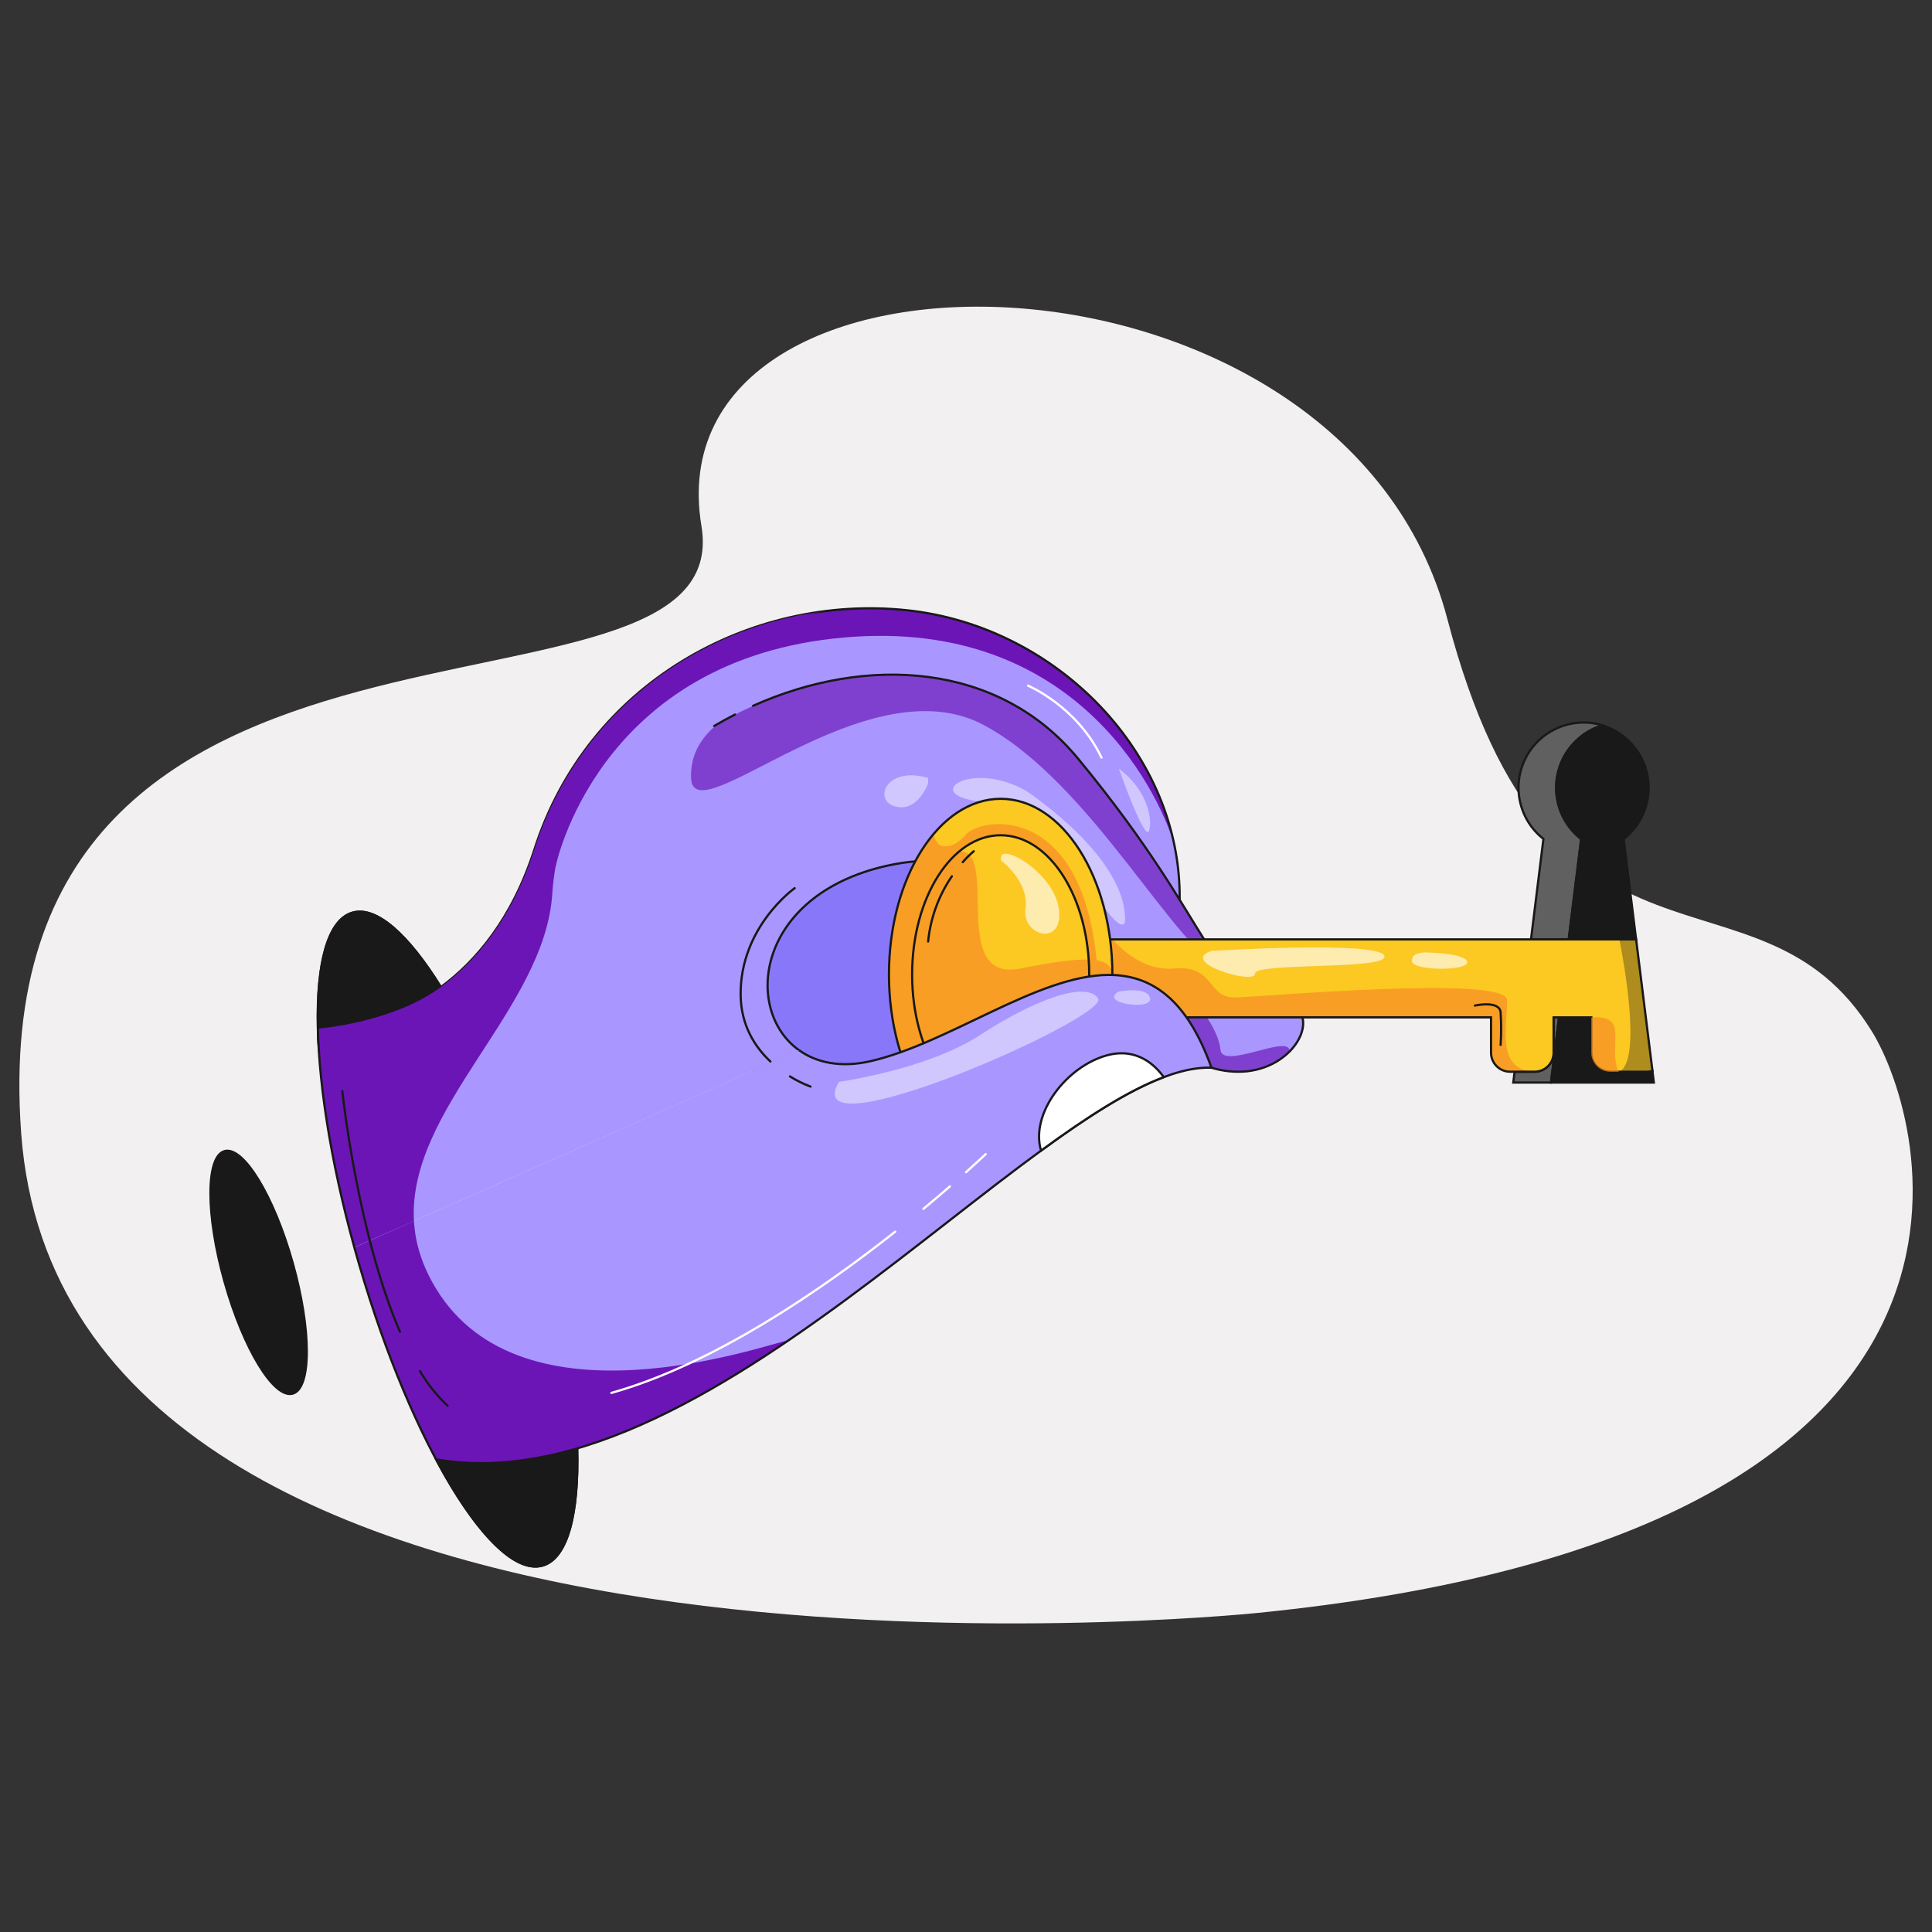 <svg width="1000" height="1000" viewBox="0 0 1000 1000" fill="none" xmlns="http://www.w3.org/2000/svg">
<rect x="0" y="0" width="1000" height="1000" fill="#333333" stroke="none"/>
<path d="M650.851 834.86C639.218 836.013 33.658 896.081 10.969 586.644C-11.721 277.206 382.7 390.644 363.065 272.26C336.444 111.874 695.562 115.656 749.208 320.591C802.855 525.526 909.882 438.076 968.97 533.989C996.376 578.469 1061.27 793.654 650.851 834.86Z" fill="#F2F0F0"/>
<path d="M469.182 315.841C388.476 307.413 304.115 353.565 276.641 439.644C265.111 475.615 246.295 497.544 228.217 510.907C203.06 529.504 164.69 532.432 164.69 532.432C164.69 535.361 164.805 538.197 164.955 540.837C169.567 625.002 230.742 590.483 266.864 589.618C304.115 588.777 416.815 404.145 488.251 399.694C559.688 395.244 604.917 550.649 610.279 472.918C615.64 395.186 549.934 324.269 469.182 315.841Z" fill="#A997FF"/>
<path d="M607.65 436.484C594.311 374.226 537.055 322.931 469.182 315.841C389.133 307.482 305.603 352.735 277.355 437.384C279.99 441.755 283.462 445.563 287.571 448.59C287.571 448.59 308.473 344.238 431.388 330.518C554.303 316.798 598.865 408.03 607.65 436.484Z" fill="#6C15B7"/>
<path d="M568.393 520.292C568.393 520.292 503.055 546.268 507.817 473.701C488.217 497.786 463.913 502.225 463.913 502.225C463.913 502.225 481.207 562.293 449.386 571.678C417.565 581.063 358.511 548.816 379.921 502.502C417.899 420.412 524.742 431.792 540.445 440.866C556.148 449.939 528.247 515.392 568.393 520.292Z" fill="#8878F9" stroke="#191919" stroke-width="1.15"/>
<path d="M668.56 519.958C621.97 511.968 633.28 483.974 557.878 392.604C482.475 301.233 315.137 364.656 283.247 486.234C274.565 519.254 260.338 535.43 245.2 542.267C214.301 556.218 179.482 531.452 179.482 531.452C171.711 533.263 171.043 533.263 164.725 534.911C166.293 564.323 172.795 606.728 183.529 645.663L198.898 638.849L270.922 606.924L413.748 543.604C384.59 522.851 391.52 463.36 459.024 448.129C503.263 438.145 532.455 458.16 555.871 483.236C562.316 490.154 568.312 497.464 574.065 504.635C589.203 523.486 602.6 541.402 617.807 548.885C620.84 550.386 623.99 551.635 627.227 552.62C633.152 554.46 639.385 555.092 645.559 554.477C670.324 551.802 682.637 527.244 668.56 519.958Z" fill="#A997FF"/>
<path opacity="0.67" d="M645.397 554.499C653.677 553.706 661.437 550.11 667.396 544.307C668.445 534.484 632.75 553.992 631.735 543.408C630.721 532.824 620.206 520.488 620.206 520.488C602.912 509.258 598.461 524.834 617.658 548.908C620.69 550.408 623.841 551.658 627.077 552.643C632.998 554.482 639.228 555.113 645.397 554.499Z" fill="#6C15B7"/>
<path opacity="0.67" d="M635.459 503.194C619.652 485.634 607.662 452.937 557.854 392.604C512.486 337.666 433.925 338.704 371.528 374.698C363.791 380.844 357.162 389.906 357.692 402.819C359.03 432.795 448.452 342.497 509.454 375.413C565.718 405.736 608.734 493.255 635.459 503.194Z" fill="#6C15B7"/>
<path d="M380.405 369.845C376.777 371.712 373.192 373.688 369.648 375.771" stroke="#191919" stroke-width="1.15" stroke-linecap="round"/>
<path d="M413.621 543.627C384.464 522.874 391.393 463.383 458.897 448.152C503.136 438.168 532.328 458.183 555.745 483.259C562.189 490.177 568.185 497.487 573.938 504.658C589.076 523.508 602.473 541.425 617.68 548.908C620.713 550.408 623.863 551.658 627.1 552.643C633.025 554.483 639.259 555.115 645.432 554.5C670.358 551.802 682.672 527.244 668.594 519.911C622.004 511.921 633.314 483.928 557.912 392.557C516.856 342.843 448.602 338.957 389.767 365.336" stroke="#191919" stroke-width="1.15" stroke-linecap="round"/>
<path d="M805.449 407.696C805.451 392.832 815.181 379.721 829.407 375.413C813.887 370.744 797.241 377.777 789.773 392.161C782.305 406.544 786.129 424.206 798.877 434.213L792.443 486.199H811.963L818.408 434.283C810.212 427.898 805.429 418.084 805.449 407.696Z" fill="#606060" stroke="#191919" stroke-width="1.15"/>
<path opacity="0.46" d="M530.968 409.252C530.968 409.252 584.234 443.979 582.263 477.518C576.175 487.779 547.282 417.565 510.907 415.178C474.532 412.791 501.153 392.465 530.968 409.252Z" fill="white"/>
<path d="M610.578 465.838C611.651 390.897 547.478 324.027 469.182 315.841C388.476 307.413 304.115 353.565 276.641 439.644C265.111 475.615 246.295 497.544 228.217 510.907C203.06 529.504 164.69 532.432 164.69 532.432C164.69 535.361 164.805 538.197 164.955 540.837" stroke="#191919" stroke-width="1.15"/>
<path d="M804.123 526.61V544.896C804.123 547.509 803.084 550.015 801.235 551.862C799.386 553.709 796.879 554.745 794.265 554.742H783.958L783.266 560.333H802.785L806.959 526.61L804.123 526.61Z" fill="#606060" stroke="#191919" stroke-width="1.15"/>
<path d="M852.397 554.742H833.488C828.051 554.742 823.642 550.333 823.642 544.896V526.61H806.959L802.786 560.333H856.028L855.291 554.304C854.354 554.596 853.378 554.743 852.397 554.742Z" fill="#191919" stroke="#191919" stroke-width="1.15"/>
<path d="M840.418 434.282C850.319 426.526 855.078 413.902 852.763 401.54C850.448 389.177 841.444 379.131 829.407 375.482C817.372 379.134 808.371 389.181 806.058 401.544C803.746 413.906 808.507 426.527 818.408 434.282L811.963 486.269H846.851L840.418 434.282Z" fill="#191919" stroke="#191919" stroke-width="1.15"/>
<path d="M846.851 486.234H548.089V526.587H771.76V544.872C771.76 550.31 776.168 554.719 781.606 554.719H794.288C796.902 554.722 799.409 553.686 801.258 551.839C803.107 549.992 804.146 547.486 804.146 544.872V526.61H823.665V544.896C823.665 550.333 828.074 554.742 833.511 554.742H852.42C853.401 554.743 854.377 554.596 855.314 554.304L846.851 486.234Z" fill="#FCC822"/>
<path opacity="0.67" d="M780.049 517.629C779.715 504.646 653.917 515.968 639.275 516.291C624.633 516.614 628.956 499.32 607.65 501.303C593.077 502.675 581.628 492.679 575.852 486.222H568.288C562.927 494.823 553.208 512.463 553.692 526.575H771.725V544.861C771.725 550.299 776.133 554.707 781.571 554.707H794.253C773.881 553.923 780.384 530.611 780.049 517.629Z" fill="#F78926"/>
<path fill-rule="evenodd" clip-rule="evenodd" d="M846.851 486.234H548.089V526.587H771.76V544.872C771.76 550.31 776.168 554.719 781.606 554.719H794.288C796.902 554.722 799.409 553.686 801.258 551.839C803.107 549.992 804.146 547.486 804.146 544.872V526.61H823.665V544.896C823.665 550.333 828.074 554.742 833.511 554.742H852.42C853.401 554.743 854.377 554.596 855.314 554.304L846.851 486.234Z" stroke="#191919" stroke-width="1.15"/>
<path d="M517.94 595.394C549.873 595.394 575.76 554.667 575.76 504.427C575.76 454.188 549.873 413.46 517.94 413.46C486.007 413.46 460.12 454.188 460.12 504.427C460.12 554.667 486.007 595.394 517.94 595.394Z" fill="#FCC822"/>
<g opacity="0.67">
<path d="M528.12 501.314C490.846 508.866 517.467 439.644 496.576 440.624C488.505 440.993 484.654 436.98 483.029 431.93C469.113 448.533 460.12 474.831 460.12 504.427C460.12 532.156 468.017 556.967 480.446 573.604C521.099 560.345 569.799 523.105 574.272 511.483C575.107 509.46 575.606 507.315 575.748 505.131C575.748 504.912 575.748 504.693 575.748 504.473C575.425 494.235 559.469 494.973 528.12 501.314Z" fill="#F78926"/>
<path d="M486.026 437.13C486.026 437.13 491.849 441.293 500 431.931C508.151 422.569 563.769 414.567 568.393 507.31C553.75 525.503 478.463 550.245 474.14 541.645C469.816 533.044 458.586 470.566 486.026 437.13Z" fill="#F78926"/>
</g>
<path fill-rule="evenodd" clip-rule="evenodd" d="M517.94 595.394C549.873 595.394 575.76 554.667 575.76 504.427C575.76 454.188 549.873 413.46 517.94 413.46C486.007 413.46 460.12 454.188 460.12 504.427C460.12 554.667 486.007 595.394 517.94 595.394Z" stroke="#191919" stroke-width="1.15"/>
<path opacity="0.67" d="M835.621 531.452C833.846 525.215 823.642 526.61 823.642 526.61V544.896C823.642 550.334 828.05 554.742 833.488 554.742H837.95C834.353 549.646 837.074 536.56 835.621 531.452Z" fill="#F78926"/>
<path d="M517.94 576.532C543.251 576.532 563.769 544.25 563.769 504.427C563.769 464.605 543.251 432.323 517.94 432.323C492.629 432.323 472.11 464.605 472.11 504.427C472.11 544.25 492.629 576.532 517.94 576.532Z" fill="#FCC822"/>
<path opacity="0.67" d="M528.12 501.314C490.857 508.866 517.456 439.678 496.587 440.624C482.037 452.695 472.11 476.734 472.11 504.427C472.11 531.683 481.726 555.41 495.907 567.666C521.087 556.552 546.821 539.004 561.717 525.814C563.095 518.769 563.782 511.606 563.769 504.427C563.769 501.822 563.677 499.239 563.504 496.703C555.56 496.403 543.812 498.155 528.12 501.314Z" fill="#F78926"/>
<path fill-rule="evenodd" clip-rule="evenodd" d="M517.94 576.532C543.251 576.532 563.769 544.25 563.769 504.427C563.769 464.605 543.251 432.323 517.94 432.323C492.629 432.323 472.11 464.605 472.11 504.427C472.11 544.25 492.629 576.532 517.94 576.532Z" stroke="#191919" stroke-width="1.15"/>
<path d="M228.194 510.907C211.35 483.755 194.817 468.825 182.434 472.445C168.599 476.457 162.834 502.663 164.921 540.837C164.771 538.151 164.679 535.361 164.656 532.432C164.667 532.432 203.037 529.504 228.194 510.907Z" fill="#191919" stroke="#191919" stroke-width="1.15"/>
<path d="M225.704 755.342C245.684 792.743 266.229 814.58 280.929 810.303C293.762 806.555 299.642 783.6 298.754 749.681C274.023 756.921 249.512 759.504 225.704 755.342H225.704Z" fill="#191919" stroke="#191919" stroke-width="1.15"/>
<path d="M573.904 504.612C537.009 504.716 491.318 539.915 450.539 549.277C435.205 552.793 422.649 550.061 413.576 543.581L270.795 606.947L183.402 645.686C184.232 648.668 185.086 651.673 185.962 654.702C197.33 693.66 211.327 728.49 225.704 755.342C249.512 759.504 274.035 756.921 298.754 749.681C426.731 712.245 559.941 550.222 627.066 552.643C614.141 516.51 595.498 504.612 573.904 504.612V504.612Z" fill="#A997FF"/>
<path d="M214.267 632.012C210.9 573.558 281.944 522.333 285.853 462.714C290.465 391.52 354.557 330.541 426.327 316.417C360.379 324.995 299.25 368.784 276.595 439.644C265.065 475.615 246.249 497.544 228.171 510.907C203.014 529.504 164.644 532.432 164.644 532.432V534.9H164.529C164.598 536.375 164.702 537.897 164.806 539.431V540.803C164.99 544.261 165.278 547.432 165.647 550.464C168.872 582.627 174.769 614.466 183.276 645.651L198.644 638.837L214.267 632.012Z" fill="#6C15B7"/>
<path d="M408.134 693.694C394.956 696.311 270.703 740.873 225.704 667.004C218.371 654.979 214.912 643.334 214.267 631.966L183.402 645.686C184.232 648.668 185.086 651.673 185.962 654.702C197.33 693.66 211.327 728.49 225.704 755.342C249.512 759.504 274.035 756.922 298.754 749.681C335.337 738.97 372.358 718.067 408.134 693.694Z" fill="#6C15B7"/>
<path d="M225.704 755.342C372.681 781.041 546.971 549.726 627.065 552.643C614.141 516.51 595.498 504.612 573.903 504.612C537.009 504.716 491.318 539.915 450.539 549.277C435.205 552.793 422.649 550.061 413.575 543.581" stroke="#191919" stroke-width="1.15"/>
<path d="M298.754 749.681C299.653 783.601 293.762 806.556 280.93 810.303C255.692 817.658 213.183 748.044 185.962 654.656C158.741 561.267 157.138 479.754 182.365 472.399C194.747 468.778 211.292 483.709 228.148 510.884" stroke="#191919" stroke-width="1.15"/>
<path d="M151.514 721.332C161.242 718.596 161.225 688.282 151.477 653.625C141.729 618.968 125.941 593.091 116.213 595.827C106.485 598.564 106.502 628.877 116.25 663.534C125.998 698.191 141.786 724.068 151.514 721.332Z" fill="#191919" stroke="#191919" stroke-width="1.15"/>
<path opacity="0.34" d="M837.95 554.742H852.397C853.378 554.743 854.354 554.596 855.29 554.304L846.851 486.28H838.204C839.991 495.204 850.252 549.576 837.95 554.742H837.95Z" fill="#191919"/>
<path d="M573.131 546.187C552.159 551.802 533.135 576.336 538.831 595.567C562.466 578.273 583.934 564.438 602.369 557.52C598 551.456 588.557 542.059 573.131 546.187Z" fill="white" stroke="#191919" stroke-width="1.15"/>
<path d="M217.333 709.628C221.244 716.262 226.064 722.316 231.653 727.614" stroke="#191919" stroke-width="1.15" stroke-linecap="round"/>
<path d="M177.176 564.772C177.176 564.772 184.889 637.961 207.003 689.29" stroke="#191919" stroke-width="1.15" stroke-linecap="round"/>
<path d="M492.679 453.56C485.82 463.604 481.597 475.213 480.4 487.318" stroke="#191919" stroke-width="1.15" stroke-linecap="round"/>
<path d="M503.989 440.612C501.959 442.338 500.066 444.219 498.328 446.238" stroke="#191919" stroke-width="1.15" stroke-linecap="round"/>
<path d="M763.401 520.488C763.401 520.488 776.083 517.629 776.717 523.947C777.08 529.571 777.08 535.213 776.717 540.837" stroke="#191919" stroke-width="1.15" stroke-linecap="round"/>
<path opacity="0.46" d="M579.149 397.93C579.149 397.93 592.466 435.654 594.68 430.097C596.893 424.54 593.792 408.583 579.149 397.93Z" fill="white"/>
<path opacity="0.46" d="M480.4 405.459C480.4 405.459 475.027 420.551 463.429 417.449C451.83 414.348 458.379 396.305 480.4 402.657" fill="white"/>
<path d="M532.098 354.891C532.098 354.891 557.462 365.544 570.145 392.165" stroke="white" stroke-width="1.15" stroke-linecap="round"/>
<path opacity="0.63" d="M518.274 445.535C518.274 445.535 532.778 456.223 530.783 470.45C528.789 484.678 550.752 490.166 548.077 470.45C545.403 450.735 515.08 434.34 518.274 445.535Z" fill="white"/>
<path opacity="0.63" d="M627.065 492.183C627.065 492.183 712.487 486.845 716.476 494.581C720.465 502.318 649.26 497.936 649.605 503.955C649.951 509.973 609.529 498.144 627.065 492.183Z" fill="white"/>
<path opacity="0.63" d="M738.774 493.002C738.774 493.002 730.461 492.287 730.795 497.464C731.13 502.64 759.746 502.675 759.411 498.006C759.077 493.336 738.774 493.002 738.774 493.002Z" fill="white"/>
<path d="M463.394 637.488C425.232 667.649 369.199 706.192 316.463 720.961" stroke="white" stroke-width="1.15" stroke-linecap="round"/>
<path d="M491.676 614.072C487.652 617.531 483.063 621.485 477.967 625.705" stroke="white" stroke-width="1.15" stroke-linecap="round"/>
<path d="M510.204 597.366C510.204 597.366 506.549 600.825 500 606.739" stroke="white" stroke-width="1.15" stroke-linecap="round"/>
<path opacity="0.46" d="M434.282 559.953C434.282 559.953 479.881 553.612 507.171 535.81C534.462 518.009 562.074 507.321 568.404 516.833C574.734 526.345 411.316 598.496 434.282 559.953Z" fill="white"/>
<path opacity="0.46" d="M579.15 513.224C579.15 513.224 593.976 510.261 595.291 516.775C596.605 523.29 568.231 519.197 579.15 513.224Z" fill="white"/>
<path d="M398.76 549.438C390.782 541.933 383.507 530.761 383.357 514.965C383.023 479.685 411.316 459.716 411.316 459.716" stroke="#191919" stroke-width="1.15" stroke-linecap="round"/>
<path d="M419.536 562.42C415.817 561.027 412.248 559.261 408.883 557.151" stroke="#191919" stroke-width="1.15" stroke-linecap="round"/>
</svg>
